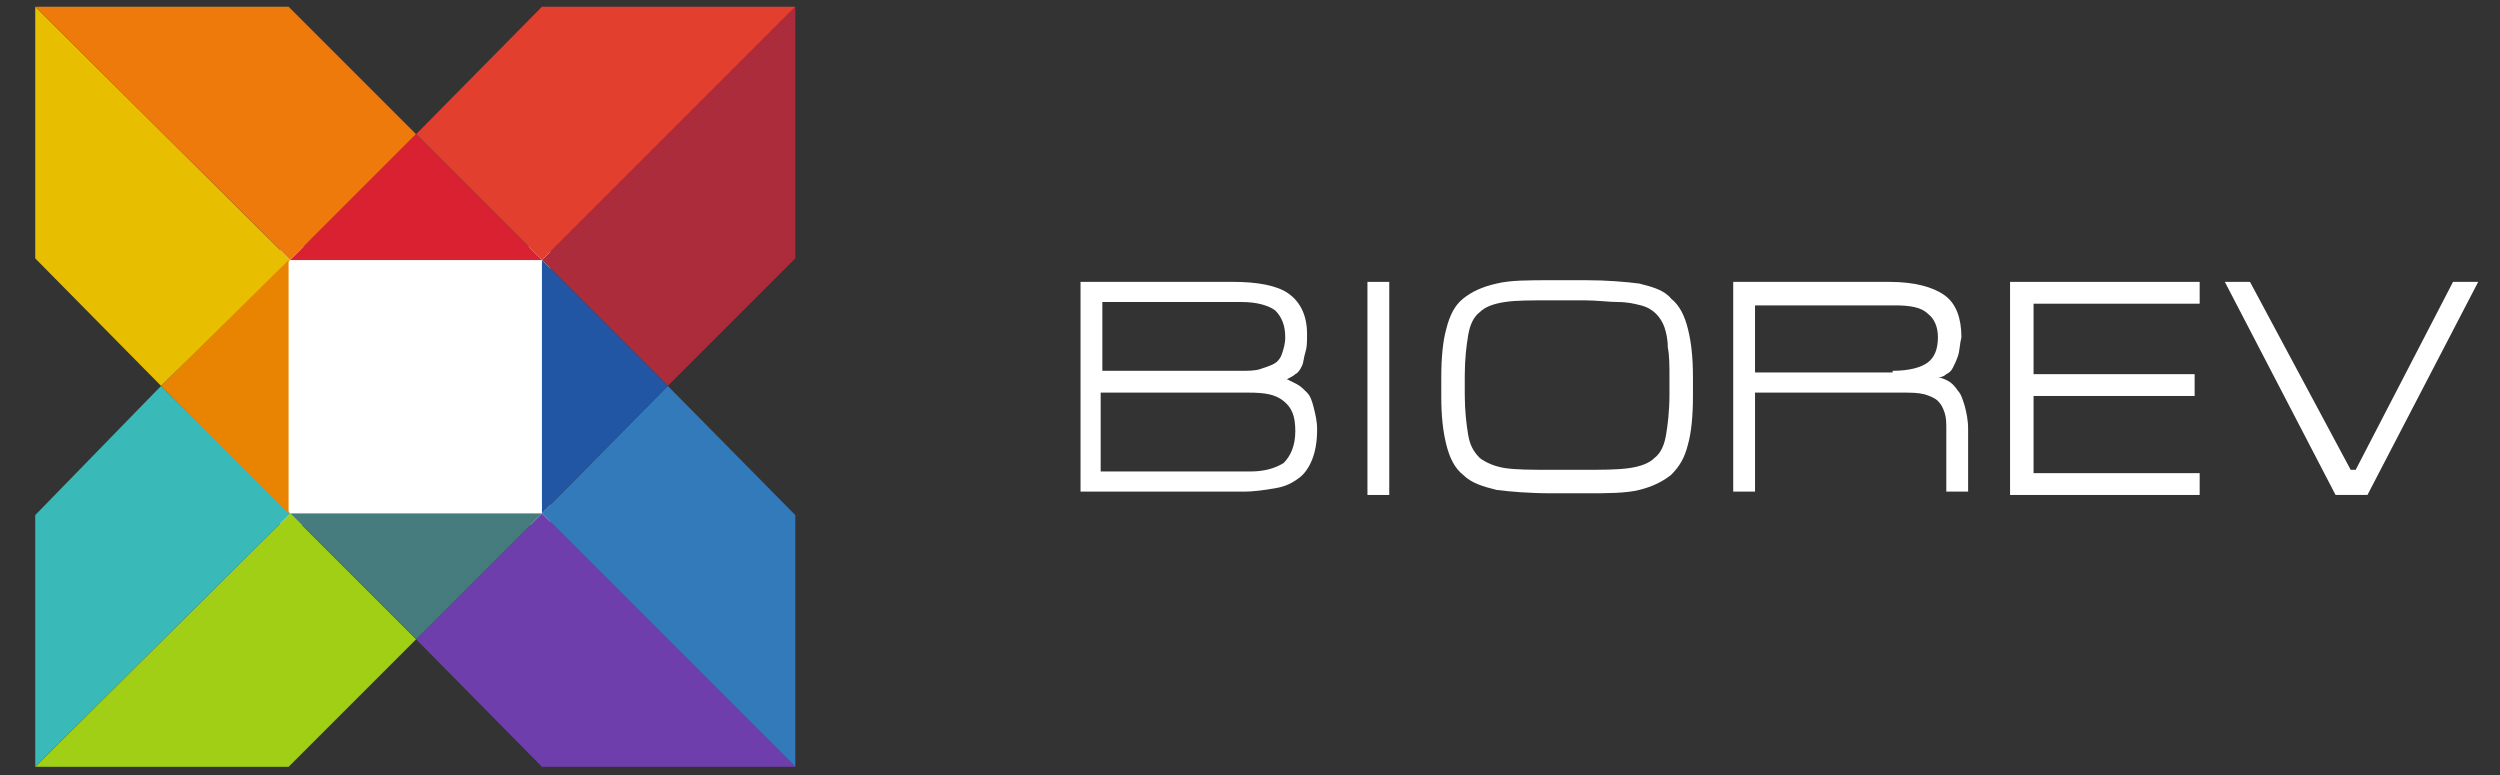 <svg xmlns="http://www.w3.org/2000/svg" xmlns:xlink="http://www.w3.org/1999/xlink" id="Layer_1" x="0px" y="0px" width="149px" height="46.2px" viewBox="0 0 149 46.2" style="enable-background:new 0 0 149 46.2;" xml:space="preserve">
<rect x="0" y="0" width="149" height="46.2" fill="#333333" stroke="none"/>
<style type="text/css">
	.st0{fill:#FFFFFF;}
	.st1{fill-rule:evenodd;clip-rule:evenodd;fill:#E8BE00;}
	.st2{fill-rule:evenodd;clip-rule:evenodd;fill:#AC2C3C;}
	.st3{fill-rule:evenodd;clip-rule:evenodd;fill:#6F3EAD;}
	.st4{fill-rule:evenodd;clip-rule:evenodd;fill:#A0CF15;}
	.st5{fill-rule:evenodd;clip-rule:evenodd;fill:#327ABA;}
	.st6{fill-rule:evenodd;clip-rule:evenodd;fill:#39BAB9;}
	.st7{fill-rule:evenodd;clip-rule:evenodd;fill:#EE7A0C;}
	.st8{fill-rule:evenodd;clip-rule:evenodd;fill:#E33F2F;}
	.st9{fill-rule:evenodd;clip-rule:evenodd;fill:#DA2131;}
	.st10{fill-rule:evenodd;clip-rule:evenodd;fill:#2056A4;}
	.st11{fill-rule:evenodd;clip-rule:evenodd;fill:#477C7E;}
	.st12{fill-rule:evenodd;clip-rule:evenodd;fill:#E88402;}
</style>
<rect x="16.7" y="14.7" class="st0" width="16.1" height="16.6"></rect>
<g>
	<polygon class="st1" points="9.6,23 2.1,15.4 2.1,0.4 17.3,15.5  "></polygon>
	<polygon class="st2" points="39.8,23 47.4,15.4 47.4,0.4 32.3,15.5  "></polygon>
	<polygon class="st3" points="47.4,45.7 32.3,45.7 24.8,38.1 32.3,30.6  "></polygon>
	<polygon class="st4" points="2.1,45.7 17.2,45.7 24.8,38.1 17.3,30.6  "></polygon>
	<polygon class="st5" points="39.8,23 47.4,30.7 47.4,45.7 32.3,30.6  "></polygon>
	<polygon class="st6" points="9.6,23 2.1,30.7 2.1,45.7 17.3,30.6  "></polygon>
	<polygon class="st7" points="2.1,0.4 17.2,0.4 24.8,8 17.3,15.5  "></polygon>
	<polygon class="st8" points="47.4,0.4 32.3,0.4 24.8,8 32.3,15.5  "></polygon>
	<polygon class="st9" points="17.3,15.5 24.8,8 32.3,15.5  "></polygon>
	<polygon class="st10" points="32.3,15.5 39.8,23 32.3,30.6  "></polygon>
	<polygon class="st11" points="17.3,30.6 24.8,38.1 32.3,30.6  "></polygon>
	<polygon class="st12" points="17.2,15.5 9.6,23 17.2,30.6  "></polygon>
</g>
<g>
	<g>
		<path class="st0" d="M76.8,17.5c0.7,0.5,1.1,1.3,1.1,2.4c0,0.5,0,0.8-0.1,1.1c-0.1,0.3-0.1,0.6-0.2,0.8c-0.1,0.2-0.2,0.4-0.4,0.5    c-0.1,0.1-0.3,0.2-0.5,0.3c0.2,0.1,0.4,0.2,0.6,0.3c0.2,0.1,0.4,0.3,0.6,0.5s0.3,0.5,0.4,0.9s0.2,0.8,0.2,1.3    c0,0.7-0.1,1.3-0.3,1.8c-0.2,0.5-0.5,0.9-0.8,1.1C77,28.8,76.6,29,76,29.1s-1.2,0.2-1.9,0.2h-9.7V16.8h9.1    C74.9,16.8,76.1,17,76.8,17.5z M74,22.1c0.4,0,0.8,0,1.1-0.1c0.3-0.1,0.6-0.2,0.8-0.3c0.2-0.1,0.4-0.3,0.5-0.6    c0.1-0.3,0.2-0.6,0.2-1c0-0.7-0.2-1.2-0.6-1.6c-0.4-0.3-1.1-0.5-2-0.5h-8.3v4.1H74z M74.5,28.1c0.9,0,1.5-0.2,2-0.5    c0.4-0.4,0.7-1,0.7-1.9s-0.2-1.4-0.7-1.8s-1.1-0.5-2.1-0.5h-8.8v4.7C65.6,28.1,74.5,28.1,74.5,28.1z"></path>
		<path class="st0" d="M81.5,16.8h1.3v12.7h-1.3V16.8z"></path>
		<path class="st0" d="M89.2,29.2c-0.8-0.2-1.5-0.4-2-0.9c-0.5-0.4-0.8-1-1-1.8s-0.3-1.7-0.3-2.9v-1.1c0-1.2,0.1-2.2,0.3-2.9    c0.2-0.8,0.5-1.4,1-1.8s1.1-0.7,2-0.9c0.8-0.2,1.9-0.2,3.3-0.2h2c1.3,0,2.4,0.1,3.2,0.2c0.8,0.2,1.5,0.4,1.9,0.9    c0.5,0.4,0.8,1,1,1.8s0.3,1.7,0.3,2.9v1.1c0,1.2-0.1,2.2-0.3,2.9c-0.2,0.8-0.5,1.3-1,1.8c-0.5,0.4-1.1,0.7-1.9,0.9    c-0.8,0.2-1.9,0.2-3.2,0.2h-2C91.1,29.4,90,29.3,89.2,29.2z M99.5,22.5c0-0.7,0-1.3-0.1-1.8c0-0.5-0.1-0.9-0.2-1.2    c-0.1-0.3-0.3-0.6-0.5-0.8c-0.2-0.2-0.5-0.4-0.9-0.5S97,18,96.4,18c-0.5,0-1.2-0.1-2-0.1h-2c-1.1,0-2.1,0-2.7,0.1    c-0.7,0.1-1.2,0.3-1.5,0.6c-0.4,0.3-0.6,0.8-0.7,1.4s-0.2,1.4-0.2,2.4v1.1c0,1,0.1,1.8,0.2,2.4s0.3,1,0.7,1.4    c0.4,0.3,0.9,0.5,1.5,0.6c0.7,0.1,1.6,0.1,2.7,0.1h2c1.1,0,2,0,2.7-0.1s1.2-0.3,1.5-0.6c0.4-0.3,0.6-0.8,0.7-1.4s0.2-1.4,0.2-2.4    C99.5,23.5,99.5,22.5,99.5,22.5z"></path>
		<path class="st0" d="M116.7,21.2c-0.1,0.3-0.2,0.5-0.3,0.7c-0.1,0.2-0.2,0.3-0.4,0.4c-0.1,0.1-0.3,0.2-0.5,0.2    c0.2,0,0.4,0.1,0.6,0.2s0.4,0.3,0.6,0.6c0.2,0.2,0.3,0.6,0.4,0.9c0.1,0.4,0.2,0.8,0.2,1.4v3.7H116v-3.7c0-0.4,0-0.7-0.1-1    s-0.2-0.5-0.4-0.7c-0.2-0.2-0.5-0.3-0.8-0.4c-0.4-0.1-0.8-0.1-1.4-0.1h-8.7v5.9h-1.3V16.8h9.3c1.5,0,2.6,0.3,3.3,0.8    c0.7,0.5,1,1.4,1,2.5C116.8,20.5,116.8,20.9,116.7,21.2z M112.8,22.1c1,0,1.7-0.2,2.1-0.5s0.6-0.8,0.6-1.5c0-0.6-0.2-1.1-0.6-1.4    c-0.4-0.4-1.1-0.5-2-0.5h-8.3v4h8.2V22.1z"></path>
		<path class="st0" d="M131.1,16.8v1.3h-9.9v4.2h9.6v1.3h-9.6v4.6h9.9v1.3h-11.3V16.8H131.1z"></path>
		<path class="st0" d="M140.1,28h0.3l5.8-11.2h1.5l-6.6,12.7h-1.9l-6.6-12.7h1.5L140.1,28z"></path>
	</g>
</g>
</svg>